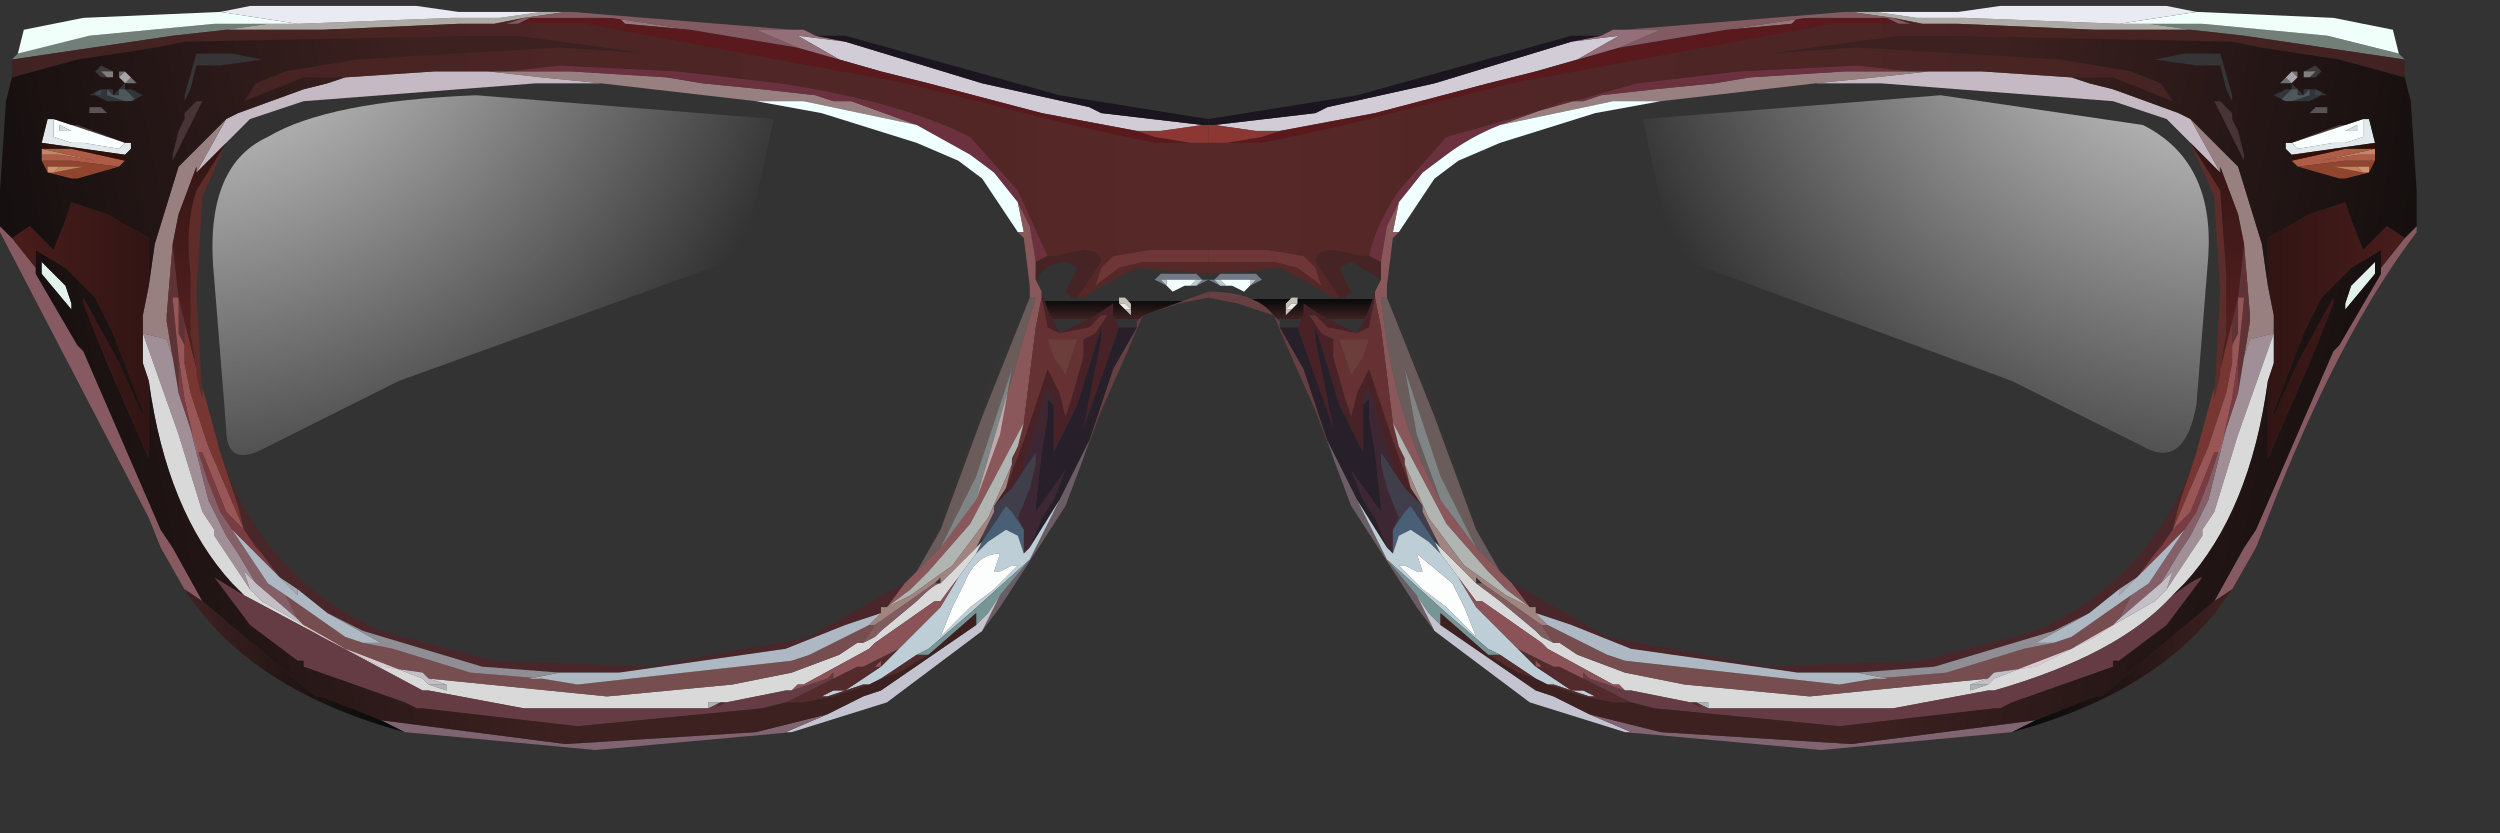 <?xml version="1.0" encoding="utf-8"?>
<svg version="1.1" id="Layer_1"
xmlns="http://www.w3.org/2000/svg"
xmlns:xlink="http://www.w3.org/1999/xlink"
xmlns:author="http://www.sothink.com"
width="21px" height="7px"
xml:space="preserve">
<rect width="100%" height="100%" fill="#333333" stroke="none"/>
<g id="645" transform="matrix(1, 0, 0, 1, -59.9, -36.7)">
<path style="fill:#D5C8D2;fill-opacity:0.902" d="M77.3,37.35L77.45 37.4L77.65 37.45L78.2 37.65L78.3 37.7L78.55 38.15L78.1 37.7L77.65 37.55L75.7 37.4L75.15 37.4L75.65 37.35L76.1 37.3L76.55 37.3L77.3 37.35" />
<path style="fill:#363438;fill-opacity:0.902" d="M78.55,37.15L78.65 37.5L78.65 37.55L78.6 37.45L78.55 37.25L78.35 37.25L78 37.2L78.25 37.15L78.55 37.15" />
<path style="fill:#4A3538;fill-opacity:0.902" d="M78.55,37.55L78.65 37.65L78.65 37.7L78.7 37.8L78.75 38L78.75 38.05L78.7 37.95L78.65 37.85L78.5 37.55L78.55 37.55" />
<path style="fill:#79867F;fill-opacity:0.902" d="M80.1,37.2L78.75 37L78.3 36.95L77.95 36.9L78.4 36.9L79.45 37L80.05 37.15L80.1 37.2" />
<path style="fill:#6F6F6F;fill-opacity:1" d="M79.05,37.4L79.15 37.3L79.2 37.3L79.2 37.35L79.15 37.4L79.05 37.4M79.15,37.4L79.2 37.35L79.15 37.3L79.1 37.35L79.15 37.4" />
<path style="fill:#3D3938;fill-opacity:1" d="M79.3,37.35L79.35 37.3L79.3 37.3L79.25 37.3L79.35 37.25L79.4 37.3L79.35 37.35L79.3 37.35" />
<path style="fill:#817F80;fill-opacity:1" d="M79.3,37.3L79.35 37.3L79.3 37.35L79.25 37.35L79.25 37.3L79.3 37.3" />
<path style="fill:#A7A5A8;fill-opacity:1" d="M79.1,37.35L79.15 37.3L79.2 37.35L79.15 37.4L79.1 37.35" />
<path style="fill:#303539;fill-opacity:1" d="M79.15,37.4L79.2 37.45L79.25 37.5L79.25 37.45L79.3 37.45L79.35 37.45L79.45 37.5L79.4 37.5L79.3 37.55L79.1 37.55L79 37.5L79.1 37.45L79.15 37.45L79.15 37.4M79.2,37.5L79.2 37.45L79.15 37.45L79.1 37.5L79.05 37.55L79.15 37.55L79.3 37.5L79.3 37.45L79.25 37.5L79.2 37.5M79.4,37.45L79.35 37.45L79.35 37.5L79.4 37.5L79.4 37.45" />
<path style="fill:#4F575A;fill-opacity:1" d="M79.25,37.5L79.3 37.45L79.3 37.5L79.15 37.55L79.05 37.55L79.1 37.5L79.15 37.45L79.2 37.45L79.2 37.5L79.25 37.5" />
<path style="fill:#3B4346;fill-opacity:1" d="M79.4,37.5L79.35 37.5L79.35 37.45L79.4 37.45L79.4 37.5" />
<path style="fill:#595357;fill-opacity:1" d="M79.35,37.6L79.45 37.6L79.45 37.65L79.4 37.65L79.35 37.65L79.3 37.65L79.35 37.6" />
<path style="fill:#E1E9EC;fill-opacity:1" d="M79.2,37.95L79.5 37.9L79.6 37.9L79.75 37.85L79.75 37.7L79.6 37.75L79.55 37.75L79.15 37.9L79.2 37.95M79.15,38L79.1 37.95L79.1 37.9L79.15 37.9L79.6 37.75L79.75 37.7L79.8 37.7L79.85 37.9L79.15 38" />
<path style="fill:#F9FFFF;fill-opacity:1" d="M79.15,37.9L79.55 37.75L79.6 37.75L79.75 37.7L79.75 37.85L79.6 37.9L79.5 37.9L79.2 37.95L79.15 37.9M79.6,37.8L79.5 37.85L79.6 37.8L79.7 37.8L79.7 37.75L79.6 37.8" />
<path style="fill:#BAB7B2;fill-opacity:0.902" d="M76,36.85L76.35 36.85L76.4 36.85L77.7 36.9L77.85 36.9L77.95 36.9L78.3 36.95L77.5 36.95L76.35 36.9L76.05 36.9L75.8 36.85L75.45 36.8L75.5 36.8L75.6 36.8L75.65 36.8L76 36.85" />
<path style="fill:#9D7F81;fill-opacity:0.902" d="M75.4,36.8L75 36.85L74.95 36.9L74.4 36.95L75.4 36.8" />
<path style="fill:#B29494;fill-opacity:0.8" d="M78.8,39.4L78.8 39.35L78.75 38.75L78.7 38.5L78.55 38.1L78.55 38.15L78.3 37.7L78.7 38.1L78.9 38.75L78.95 39.1L79 39.35L79 39.5L78.8 39.55L78.75 39.7L78.8 39.4M75.65,37.35L75.15 37.4L73.85 37.55L73.45 37.55L72.5 37.75L73.05 37.55L73.2 37.55L73.35 37.5L73.8 37.45L74.3 37.4L74.6 37.35L75.4 37.3L75.95 37.3L76.1 37.3L75.65 37.35" />
<path style="fill:#7A3142;fill-opacity:0.8" d="M72.05,38L71.85 38.15L71.65 38.4L71.55 38.6L71.5 38.9L71.4 38.85Q71.45 38.6 71.65 38.3L72.05 37.85L73.65 37.4L74.5 37.3L75.5 37.25L75.95 37.3L75.4 37.3L74.6 37.35L74.3 37.4L73.8 37.45L73.35 37.5L73.2 37.55L73.05 37.55L72.5 37.75Q72.25 37.85 72.05 38" />
<path style="fill:#C78469;fill-opacity:1" d="M79.7,38L79.4 38.05L79.85 37.95L79.85 38L79.7 38" />
<path style="fill:#AE5C46;fill-opacity:1" d="M79.6,38.05L79.2 38.1L79.15 38.05L79.6 37.95L79.85 37.95L79.4 38.05L79.7 38L79.85 38L79.85 38.05L79.6 38.05" />
<path style="fill:#311009;fill-opacity:1" d="M79.6,37.95L79.15 38.05L79.15 38L79.85 37.9L79.85 37.95L79.6 37.95" />
<path style="fill:#D6DFDC;fill-opacity:1" d="M79.5,37.85L79.6 37.8L79.5 37.85M79.7,37.75L79.7 37.8L79.6 37.8L79.7 37.75" />
<path style="fill:#91452E;fill-opacity:1" d="M79.85,38.05L79.8 38.15L79.6 38.2L79.55 38.2L79.2 38.1L79.6 38.05L79.85 38.05M79.6,38.1L79.5 38.1L79.75 38.15L79.8 38.15L79.8 38.1L79.6 38.1" />
<path style="fill:#D29173;fill-opacity:1" d="M79.7,38.1L79.8 38.1L79.8 38.15L79.75 38.15L79.7 38.1" />
<path style="fill:#C6805C;fill-opacity:1" d="M79.8,38.1L79.7 38.1L79.75 38.15L79.5 38.1L79.6 38.1L79.8 38.1" />
<path style="fill:#905D66;fill-opacity:0.902" d="M80.1,38.7L80.2 38.6L80.2 38.65Q79.55 39.5 78.95 41.05L78.85 41.3L78.65 41.65L78.5 41.75L78.75 41.3L78.85 41.15L79.5 39.65L79.55 39.6L79.9 39L79.9 38.95L80.1 38.7" />
<path style="fill:#E3F2ED;fill-opacity:1" d="M79.85,38.95L79.85 39L79.6 39.3L79.6 39.25L79.65 39.1L79.85 38.9L79.85 38.95" />
<path style="fill:#6B2C27;fill-opacity:0.8" d="M78.5,40.05L78.55 39.15L78.5 38.35L78.3 37.9L78.55 38.3L78.6 39L78.6 39.5L78.55 39.8L78.55 39.85L78.5 40.05" />
<path style="fill:#6B3437;fill-opacity:0.8" d="M78.75,39.2L78.7 39.2L78.7 39.5L78.65 39.6L78.65 39.4L78.7 39.2L78.75 38.75L78.8 39.35L78.8 39.4L78.75 39.7L78.7 40L78.7 39.8L78.7 39.7L78.75 39.2" />
<path style="fill:#B1605F;fill-opacity:0.8" d="M78.7,39.7L78.65 40.05L78.55 40.5L78.5 40.5L78.3 41L78.15 41.15L78.45 40.45L78.6 40L78.65 39.75L78.65 39.6L78.7 39.5L78.7 39.2L78.75 39.2L78.7 39.7" />
<path style="fill:#BBA6AF;fill-opacity:0.8" d="M78.2,41.35L78.3 41.2L78.45 40.9L78.6 40.3L78.7 40L78.75 39.7L78.8 39.55L79 39.5L78.7 40.35L78.5 41L78.4 41.15L78.4 41.2L78.1 41.65L78.15 41.5L78.05 41.6L78.2 41.35" />
<path style="fill:#EBEBEB;fill-opacity:0.902" d="M74.1,42.6L74.2 42.65L74.1 42.6L73.85 42.55L73.6 42.5L73.55 42.5L73.5 42.45L73.45 42.45L72.9 42.15L72.85 42.1L72.35 41.75L72.3 41.75L72.15 41.55L72 41.35L71.95 41.25L72 41.3L72.3 41.6L72.5 41.75L72.8 42L72.85 42.05L72.95 42.1L73 42.1L73.15 42.2L73.55 42.35L74.05 42.45L75.1 42.55L76.6 42.4L76.45 42.45L76.45 42.5L76.6 42.45L76.65 42.4L77.3 42.15L78 41.75L78.1 41.65L78.4 41.2L78.4 41.15L78.5 41L78.7 40.35L79 39.5L79 39.75L78.95 39.9Q78.8 41 78.25 41.6L78.15 41.7Q77.7 42.2 76.65 42.5L76.6 42.5L75.8 42.65L74.85 42.65L74.25 42.65L74.25 42.6L74.15 42.6L74.1 42.6" />
<path style="fill:#883831;fill-opacity:0.8" d="M78.55,39.85L78.55 39.8L78.65 39.4L78.65 39.6L78.65 39.75L78.6 40L78.45 40.45L78.15 41.15L78 41.35L78.05 41.3L78.15 41.15L78.2 40.95L78.35 40.5L78.5 39.95L78.5 40.05L78.55 39.85" />
<path style="fill:#8A3F46;fill-opacity:0.8" d="M78.3,41L78.5 40.5L78.55 40.5L78.65 40.05L78.7 39.7L78.7 39.8L78.7 40L78.6 40.3L78.45 40.75L78.35 41L78.25 41.15L78.2 41.2L78 41.4L77.85 41.55L78 41.35L78.15 41.15L78.3 41" />
<path style="fill:#4F2429;fill-opacity:0.8" d="M72.7,41.65L73.4 42.05L74.75 42.3L76.05 42.25L77 42Q78 41.55 78.35 40.5L78.2 40.95L78.15 41.15L78.05 41.3L78 41.35L77.85 41.55L77.7 41.65L77.45 41.85L77.15 42L76.15 42.3L75.5 42.35L75.45 42.35L75 42.35L73.6 42.15L73.1 41.95L72.8 41.85L72.8 41.8L72.75 41.8L72.6 41.6L72.7 41.65" />
<path style="fill:#9A6A76;fill-opacity:0.8" d="M78.05,41.6L77.7 41.9L77.8 41.7L77.95 41.6L78.25 41.15L78.35 41L78.45 40.75L78.6 40.3L78.45 40.9L78.3 41.2L78.2 41.35L78.05 41.6" />
<path style="fill:#C1C4CD;fill-opacity:0.8" d="M77.85,41.55L77.75 41.65L77.7 41.7L77.7 41.65L77.85 41.55" />
<path style="fill:#E2DCE6;fill-opacity:0.902" d="M70.45,37.8L70.1 37.75L70.95 37.65L71.05 37.6L71.95 37.4L73.1 37.05L73.5 37L73.15 37.2L72.8 37.3L72.4 37.4L71.45 37.65L70.65 37.8L70.45 37.8" />
<path style="fill:#5E171B;fill-opacity:0.902" d="M70.5,37.85L70.65 37.8L71.45 37.65L72.4 37.4L72.8 37.3L73.15 37.2L73.5 37.1L74.4 36.95L74.95 36.9L75 36.85L75.5 36.85L75.65 36.85L75.75 36.85L75.85 36.9L75.7 36.9L75.3 36.9L72.6 37.4L71.2 37.75L70.75 37.85L70.5 37.9L70.45 37.9L70.2 37.9L70.5 37.85" />
<path style="fill:#8B6067;fill-opacity:0.902" d="M73.55,36.95L75.4 36.8L75.45 36.8L75.8 36.85L75.95 36.9L75.9 36.9L75.85 36.9L75.75 36.85L75.65 36.85L75.5 36.85L75 36.85L75.4 36.8L74.4 36.95L73.5 37.1L73.85 36.95L73.7 36.95L73.55 36.95" />
<path style="fill:#9F7581;fill-opacity:0.902" d="M73.7,36.95L73.85 36.95L73.5 37.1L73.15 37.2L73.5 37L73.1 37.05L73.35 37L73.45 36.95L73.55 36.95L73.7 36.95" />
<path style="fill:#1B151F;fill-opacity:1" d="M70.05,37.75L70.05 37.7L71.3 37.5L73.1 37L73.35 37L73.1 37.05L71.95 37.4L71.05 37.6L70.95 37.65L70.1 37.75L70.05 37.75" />
<path style="fill:#F0FFFF;fill-opacity:1" d="M71.6,38.65L71.65 38.4L71.85 38.15L72.05 38Q72.25 37.85 72.5 37.75L73.45 37.55L73.85 37.55L73.3 37.65L72.5 37.9L72.15 38.05L71.95 38.2L71.65 38.65L71.6 38.65" />
<path style="fill:#A06265;fill-opacity:0.8" d="M71.5,39.05L71.5 38.9L71.55 38.6L71.65 38.4L71.6 38.65L71.65 38.65L71.6 38.7L71.55 39.1L71.55 39.2L71.5 39.2Q71.6 40.2 72 40.9L72.3 41.3L72.5 41.5L72.6 41.6L72.75 41.8L72.55 41.65L72.4 41.5L72.05 41.1L71.6 40.25L71.5 39.45L71.45 39.2L71.45 39.15L71.5 39.05" />
<path style="fill:#7D3737;fill-opacity:0.8" d="M70.05,38.9L70.05 38.8L70.55 38.8L70.85 38.85L70.95 38.95L71 39.1L70.8 38.95L70.6 38.9L70.4 38.9L70.2 38.9L70.05 38.9" />
<path style="fill:#6B3030;fill-opacity:0.043" d="M72.6,41.6L72.5 41.5L72.3 41.15L71.95 40.2L71.55 39.2L71.85 39.8L72.15 40.65L72.4 41.3L72.65 41.65L72.7 41.65L72.6 41.6" />
<path style="fill:#4A2125;fill-opacity:0.902" d="M71.85,40.95L71.7 40.8L71.6 40.65L71.6 40.6L71.5 40.3L71.4 39.95L71.35 40.05L71.35 40.1L71.35 40.5L71.15 40.1L70.95 39.45L70.95 39.55L71.1 40.3L70.8 39.45L70.85 39.35L70.85 39.25L71 39.35L71.3 39.5L71.4 39.3L71.45 39.15L71.45 39.2L71.4 39.45L71.3 39.5L71.05 39.45L70.95 39.35L70.9 39.35L71 39.5L71.1 39.55L71.1 39.7L71.2 40.05L71.25 40.2L71.3 40L71.4 39.8L71.5 40.1L71.6 40.4L71.75 40.8L71.85 40.95" />
<path style="fill:#6C3133;fill-opacity:0.902" d="M71.65,40.45L71.7 40.55L71.7 40.6L71.75 40.8L71.6 40.4L71.5 40.1L71.4 39.8L71.3 40L71.25 40.2L71.2 40.05L71.1 39.7L71.1 39.55L71 39.5L70.9 39.35L70.95 39.35L71.05 39.45L71.3 39.5L71.4 39.45L71.45 39.2L71.5 39.45L71.6 40.25L71.65 40.45M71.4,39.55L71.15 39.55L71.25 39.85L71.35 39.7L71.4 39.55" />
<path style="fill:#973834;fill-opacity:0.902" d="M70.1,37.75L70.45 37.8L70.65 37.8L70.5 37.85L70.2 37.9L70.05 37.9L70.05 37.75L70.1 37.75" />
<path style="fill:#727A87;fill-opacity:1" d="M70.45,39.05L70.3 39.05L70.2 39.05L70.1 39.05L70.15 39.1L70.05 39.05L70.1 39.05L70.15 39L70.25 39L70.35 39L70.45 39L70.5 39.05L70.4 39.1L70.45 39.05" />
<path style="fill:#BBCACF;fill-opacity:1" d="M70.4,39.05L70.15 39.05L70.2 39.1L70.15 39.1L70.1 39.05L70.2 39.05L70.3 39.05L70.45 39.05L70.4 39.1L70.4 39.05" />
<path style="fill:#734246;fill-opacity:0.8" d="M71.1,40.55L70.95 40.15L70.75 39.7L70.6 39.35L70.3 39.25L70.05 39.2L70.05 39.15Q70.45 39.15 70.6 39.35L70.65 39.4L70.65 39.45L70.85 39.8L71.05 40.4L71.1 40.55" />
<path style="fill:#F3FEFF;fill-opacity:1" d="M70.4,39.1L70.35 39.15L70.25 39.1L70.2 39.1L70.15 39.05L70.4 39.05L70.4 39.1" />
<path style="fill:#C5C3B6;fill-opacity:1" d="M70.8,39.2L70.8 39.25L70.7 39.35L70.7 39.25L70.75 39.2L70.8 39.2M70.8,39.25L70.75 39.25L70.7 39.3L70.75 39.3L70.8 39.25" />
<path style="fill:#ECEFE6;fill-opacity:1" d="M70.75,39.3L70.7 39.3L70.75 39.25L70.8 39.25L70.75 39.3" />
<path style="fill:#261E29;fill-opacity:0.902" d="M71.3,40.9L71.2 40.7L71.05 40.4L70.85 39.8L70.65 39.45L70.8 39.45L71.1 40.3L70.95 39.55L70.95 39.45L71.15 40.1L71.35 40.5L71.35 40.1L71.4 40.05L71.4 40.2L71.45 40.5L71.5 40.95L71.5 41L71.25 40.65L71.35 40.9L71.45 41.05L71.55 41.3L71.3 40.9" />
<path style="fill:#BA9994;fill-opacity:0.4" d="M71.5,39.2L71.55 39.2L71.95 40.2L72.3 41.15L72.5 41.5L72.3 41.3L72 40.7L71.7 39.8L71.8 40.35L72 40.9Q71.6 40.2 71.5 39.2" />
<path style="fill:#F0FFFF;fill-opacity:0.4" d="M72,40.9L71.8 40.35L71.7 39.8L72 40.7L72.3 41.3L72 40.9" />
<path style="fill:#723F3C;fill-opacity:0.902" d="M71.35,39.7L71.25 39.85L71.15 39.55L71.4 39.55L71.35 39.7" />
<path style="fill:#3E2633;fill-opacity:0.902" d="M71.5,40.5L71.5 40.6L71.55 40.8L71.65 41.05L71.6 41.15L71.6 41.2L71.6 41.3L71.6 41.35L71.55 41.3L71.45 41.05L71.35 40.9L71.25 40.65L71.5 41L71.5 40.95L71.45 40.5L71.4 40.2L71.4 40.05L71.35 40.1L71.35 40.05L71.4 39.95L71.5 40.3L71.6 40.6L71.6 40.65L71.5 40.5" />
<path style="fill:#42404E;fill-opacity:0.902" d="M71.95,41.25L71.85 41.1L71.75 40.95L71.7 41L71.6 41.15L71.65 41.05L71.55 40.8L71.5 40.6L71.5 40.5L71.6 40.65L71.7 40.8L71.85 40.95L71.85 41L71.95 41.2L71.95 41.25" />
<path style="fill:#796872;fill-opacity:0.8" d="M71.95,42L71.8 41.8L71.25 40.95L71.1 40.55L71.05 40.4L71.2 40.7L71.3 40.9L71.55 41.4L71.8 41.7L71.95 42" />
<path style="fill:#4C647C;fill-opacity:0.902" d="M71.7,41L71.75 40.95L71.85 41.1L71.95 41.25L72 41.35L71.9 41.25L71.75 41.15L71.65 41.2L71.6 41.35L71.6 41.3L71.6 41.2L71.6 41.15L71.7 41" />
<path style="fill:#D1D6D2;fill-opacity:0.8" d="M72.55,41.7L72.2 41.45L71.9 41.05L71.7 40.6L71.7 40.55L71.65 40.45L71.6 40.25L72.05 41.1L72.4 41.5L72.55 41.65L72.75 41.8L72.55 41.7" />
<path style="fill:#BA9994;fill-opacity:0.8" d="M72.8,41.85L72.9 41.95L72.85 41.95L72.35 41.6L72.3 41.55L72.3 41.6L72 41.3L71.95 41.2L71.85 41L71.85 40.95L71.75 40.8L71.7 40.6L71.9 41.05L72.2 41.45L72.55 41.7L72.75 41.8L72.8 41.8L72.8 41.85L73.1 41.95L72.8 41.85" />
<path style="fill:#CCDEE8;fill-opacity:0.902" d="M72.15,41.55L72.3 41.8L72.65 42.15L72.7 42.2L72.8 42.3L73.1 42.5L73.15 42.5L73.2 42.5L73.3 42.55L73.25 42.55L72.95 42.45L72.9 42.45L72.8 42.4L72.5 42.2L72.4 42.15L72.05 41.85L71.55 41.4L71.3 40.9L71.55 41.3L71.6 41.35L71.65 41.2L71.75 41.15L71.9 41.25L72 41.35L72.15 41.55M71.7,41.45L71.65 41.45L71.85 41.65L72.05 41.8L72.15 41.9L72.3 42.05L72.2 41.8L72.1 41.6L71.8 41.35L71.85 41.5L71.8 41.5L71.7 41.45" />
<path style="fill:#582A2C;fill-opacity:0.902" d="M72.5,42.2L72.8 42.4L72.9 42.45L72.95 42.45L73.25 42.55L73.3 42.55L73.2 42.5L73.15 42.5L73.1 42.5L72.8 42.3L72.7 42.2L72.65 42.15L72.95 42.3L73 42.3L73.6 42.6L73.45 42.6L73.2 42.55L72.9 42.45L72.8 42.4L72.65 42.35L72.4 42.2L72.5 42.2M74.15,42.6L74.2 42.65L74.1 42.6L74.15 42.6M72.85,42.3L72.8 42.25L72.8 42.3L72.85 42.3" />
<path style="fill:#CCD4D6;fill-opacity:0.8" d="M76.45,42.45L76.6 42.45L76.45 42.5L76.45 42.45M74.15,42.6L74.25 42.6L74.25 42.65L74.15 42.6" />
<path style="fill:#875558;fill-opacity:0.8" d="M75.1,42.55L74.05 42.45L73.55 42.35L73.15 42.2L73 42.1L72.95 42.1L72.95 42.05L72.95 42.1L72.85 41.95L72.9 41.95L73.4 42.2L73.55 42.25L75.35 42.45L75.65 42.4L76.25 42.35L76.9 42.15L77.15 42.1L77.3 42.05L77.8 41.7L77.7 41.9L77.65 41.95L77.5 42.05L77 42.3L76.65 42.35L76.6 42.4L75.1 42.55" />
<path style="fill:#94575C;fill-opacity:0.902" d="M72.65,42.15L72.3 41.8L72.15 41.55L72.3 41.75L72.35 41.75L72.85 42.1L72.9 42.15L73.45 42.45L73.5 42.45L73.55 42.5L73.4 42.45L73.25 42.4L73.2 42.35L73.2 42.4L73 42.3L72.95 42.3L72.65 42.15M72.8,42.3L72.8 42.25L72.85 42.3L72.8 42.3" />
<path style="fill:#CCD9E6;fill-opacity:0.8" d="M77.95,41.6L77.8 41.7L77.3 42.05L77.15 42.1L77 42.1L77.45 41.85L77.7 41.65L77.7 41.7L77.75 41.65L77.85 41.55L78 41.4L78.2 41.2L78.25 41.15L77.95 41.6M73.1,41.95L73.6 42.15L75 42.35L75.45 42.35L75.5 42.35L75.75 42.4L75.65 42.4L75.35 42.45L73.55 42.25L73.4 42.2L72.9 41.95L72.8 41.85L73.1 41.95" />
<path style="fill:#95676A;fill-opacity:0.8" d="M72.95,42.1L72.85 42.05L72.8 42L72.5 41.75L72.3 41.6L72.35 41.6L72.85 41.95L72.95 42.1L72.95 42.05L72.95 42.1L73 42.1L72.95 42.1" />
<path style="fill:#7EA09F;fill-opacity:0.902" d="M72.4,42.2L72 41.85L72 41.95L71.9 41.85L71.8 41.7L71.55 41.4L72.05 41.85L72.4 42.15L72.5 42.2L72.4 42.2" />
<path style="fill:#D2D4E0;fill-opacity:0.902" d="M73.6,42.85L73.55 42.85L72.75 42.6L71.95 42L71.8 41.7L71.9 41.85L72 41.95L72.8 42.5L72.95 42.55L73.25 42.7L73.6 42.85" />
<path style="fill:#896978;fill-opacity:0.902" d="M73.25,42.7L73.85 42.85L75.45 42.95L77 42.75L76.8 42.85L75.2 43L73.55 42.85L73.6 42.85L73.25 42.7" />
<path style="fill:#FCFEFD;fill-opacity:1" d="M71.8,41.5L71.85 41.5L71.8 41.35L72.1 41.6L72.2 41.8L72.3 42.05L72.15 41.9L72.05 41.8L71.85 41.65L71.65 41.45L71.7 41.45L71.8 41.5" />
<path style="fill:#E8E2EC;fill-opacity:0.8" d="M76.45,42.45L76.6 42.4L76.65 42.35L77 42.3L77.5 42.05L77.65 41.95L77.7 41.9L78.05 41.6L78.15 41.5L78.1 41.65L78 41.75L77.3 42.15L76.65 42.4L76.6 42.45L76.45 42.45" />
<path style="fill:#733F49;fill-opacity:0.8" d="M73,42.3L73.2 42.4L73.2 42.35L73.25 42.4L73.4 42.45L73.55 42.5L73.5 42.45L73.55 42.5L73.6 42.5L73.85 42.55L74.1 42.6L74.2 42.65L74.15 42.6L74.25 42.65L74.85 42.65L75.8 42.65L76.6 42.5L76.65 42.5Q77.7 42.2 78.15 41.7Q78.35 41.55 78.4 41.55L78.1 41.95L77.7 42.25L77.65 42.25L77.65 42.3L76.8 42.6L76.7 42.65L76.65 42.65L75.35 42.8L73.8 42.65L73.6 42.6L73 42.3" />
<path style="fill:#A7A4AD;fill-opacity:0.8" d="M77.45,41.85L77 42.1L77.15 42.1L76.9 42.15L76.25 42.35L75.65 42.4L75.75 42.4L75.5 42.35L76.15 42.3L77.15 42L77.45 41.85" />
<path style="fill:#F0FFFA;fill-opacity:1" d="M77.85,36.9L77.7 36.9L78.35 36.8L79.5 36.85L80 36.95L80.05 37.15L79.45 37L78.4 36.9L77.95 36.9L77.85 36.9" />
<path style="fill:#EAEBF2;fill-opacity:1" d="M75.65,36.8L75.7 36.8L75.9 36.8L76.1 36.8L76.35 36.8L76.7 36.75L78.1 36.75L78.35 36.8L77.7 36.9L76.4 36.85L76.35 36.85L76 36.85L75.65 36.8" />
<path style="fill:#4A2124;fill-opacity:0.824" d="M71.15,39.2L71.05 39.05L70.95 38.9Q70.95 38.8 71.1 38.8L71.35 38.85L71.4 38.85L71.5 38.9L71.5 39.05L71.25 38.9L71.15 38.95L71.25 39.15L71.2 39.2L71.15 39.2" />
<linearGradient
id="LinearGradID_5214" gradientUnits="userSpaceOnUse" gradientTransform="matrix(0.007, -0, 0, 0.002, 75.8, 38.05)" spreadMethod ="pad" x1="-819.2" y1="0" x2="819.2" y2="0" >
<stop  offset="0" style="stop-color:#662323;stop-opacity:0.702" />
<stop  offset="1" style="stop-color:#401D1C;stop-opacity:0.8" />
</linearGradient>
<path style="fill:url(#LinearGradID_5214) " d="M70.2,38.9L70.4 38.9L70.6 38.9L70.8 38.95L71 39.1L70.95 38.95L70.85 38.85L70.55 38.8L70.05 38.8L70.05 37.9L70.2 37.9L70.45 37.9L70.5 37.9L70.75 37.85L71.2 37.75L72.6 37.4L75.3 36.9L75.7 36.9L75.85 36.9L75.9 36.9L75.95 36.9L75.8 36.85L76.05 36.9L76.35 36.9L77.5 36.95L78.3 36.95L78.75 37L80.1 37.2L80.1 37.35L79.55 37.2L78.9 37.1L78.65 37.05L76.25 37L75.85 37L74.75 37.15L75.5 37.1L77.2 37.2L77.8 37.3L78.05 37.4L78.15 37.55L77.65 37.35L77.35 37.35L77.3 37.35L76.55 37.3L76.1 37.3L75.95 37.3L75.5 37.25L74.5 37.3L73.65 37.4L72.05 37.85L71.65 38.3Q71.45 38.6 71.4 38.85L71.35 38.85L71.1 38.8Q70.95 38.8 70.95 38.9L71.05 39.05L71.15 39.2L71.1 39.2L70.85 39.05L70.65 38.95L70.05 39L70.05 38.9L70.2 38.9" />
<linearGradient
id="LinearGradID_5215" gradientUnits="userSpaceOnUse" gradientTransform="matrix(-0.003, -0, 0.001, -0.005, 78.45, 40.25)" spreadMethod ="pad" x1="-819.2" y1="0" x2="819.2" y2="0" >
<stop  offset="0" style="stop-color:#000000;stop-opacity:0.8" />
<stop  offset="1" style="stop-color:#401D1C;stop-opacity:0.8" />
</linearGradient>
<path style="fill:url(#LinearGradID_5215) " d="M80.15,37.55L80.2 38.3L80.2 38.6L80.1 38.7L79.95 38.6L79.75 38.8L79.65 38.55L79.6 38.4L79.3 38.5L78.95 38.7L78.95 39.1L78.9 38.75L78.7 38.1L78.3 37.7L78.2 37.65L77.65 37.45L77.45 37.4L77.3 37.35L77.35 37.35L77.65 37.35L78.15 37.55L78.05 37.4L77.8 37.3L77.2 37.2L75.5 37.1L74.75 37.15L75.85 37L76.25 37L78.65 37.05L78.9 37.1L79.55 37.2L80.1 37.35L80.15 37.55M78.25,37.15L78 37.2L78.35 37.25L78.55 37.25L78.6 37.45L78.65 37.55L78.65 37.5L78.55 37.15L78.25 37.15M79.35,37.35L79.4 37.3L79.35 37.25L79.25 37.3L79.25 37.35L79.3 37.35L79.35 37.35M79.15,37.45L79.1 37.45L79 37.5L79.1 37.55L79.3 37.55L79.4 37.5L79.45 37.5L79.35 37.45L79.3 37.45L79.25 37.45L79.25 37.5L79.2 37.45L79.15 37.4L79.2 37.35L79.2 37.3L79.15 37.3L79.05 37.4L79.15 37.4L79.15 37.45M79.3,37.65L79.35 37.65L79.4 37.65L79.45 37.65L79.45 37.6L79.35 37.6L79.3 37.65M79.15,38.05L79.2 38.1L79.55 38.2L79.6 38.2L79.8 38.15L79.85 38.05L79.85 38L79.85 37.95L79.85 37.9L79.8 37.7L79.75 37.7L79.6 37.75L79.15 37.9L79.1 37.9L79.1 37.95L79.15 38L79.15 38.05M78.5,37.55L78.65 37.85L78.7 37.95L78.75 38.05L78.75 38L78.7 37.8L78.65 37.7L78.65 37.65L78.55 37.55L78.5 37.55M79.85,38.9L79.65 39.1L79.6 39.25L79.6 39.3L79.85 39L79.85 38.95L79.85 38.9M77.55,42.55L77.5 42.55L77 42.75L75.45 42.95L73.85 42.85L73.25 42.7L72.95 42.55L72.8 42.5L72 41.95L72 41.85L72.4 42.2L72.65 42.35L72.8 42.4L72.9 42.45L73.2 42.55L73.45 42.6L73.6 42.6L73.8 42.65L75.35 42.8L76.65 42.65L76.7 42.65L76.8 42.6L77.65 42.3L77.65 42.25L77.7 42.25L78.1 41.95L78.4 41.55Q78.35 41.55 78.15 41.7L78.25 41.6Q78.8 41 78.95 39.9L78.95 40.05L78.95 40.55L79.3 39.75L79.5 39.25L79.5 39.2L79.2 39.75L79 40.2L79 40.15L79.25 39.5L79.4 39.2L79.65 38.95L79.9 38.8L79.9 38.95L79.9 39L79.55 39.6L79.5 39.65L78.85 41.15L78.75 41.3L78.5 41.75L77.55 42.55" />
<linearGradient
id="LinearGradID_5216" gradientUnits="userSpaceOnUse" gradientTransform="matrix(1.52588e-005, 0.001, -0.001, 3.05176e-005, 78.45, 38.6)" spreadMethod ="pad" x1="-819.2" y1="0" x2="819.2" y2="0" >
<stop  offset="0" style="stop-color:#2F0D0B;stop-opacity:0.8" />
<stop  offset="1" style="stop-color:#5A1A1A;stop-opacity:0.8" />
</linearGradient>
<path style="fill:url(#LinearGradID_5216) " d="M78.1,37.7L78.55 38.15L78.55 38.1L78.7 38.5L78.75 38.75L78.7 39.2L78.65 39.4L78.55 39.8L78.6 39.5L78.6 39L78.55 38.3L78.3 37.9L78.1 37.7L77.65 37.55L78.1 37.7" />
<linearGradient
id="LinearGradID_5217" gradientUnits="userSpaceOnUse" gradientTransform="matrix(0.001, 0, -0, 0.001, 79.7, 39.3)" spreadMethod ="pad" x1="-819.2" y1="0" x2="819.2" y2="0" >
<stop  offset="0" style="stop-color:#2F0D0B;stop-opacity:0.8" />
<stop  offset="1" style="stop-color:#5A1A1A;stop-opacity:0.8" />
</linearGradient>
<path style="fill:url(#LinearGradID_5217) " d="M79.9,38.95L79.9 38.8L79.65 38.95L79.4 39.2L79.25 39.5L79 40.15L79 40.2L79.2 39.75L79.5 39.2L79.5 39.25L79.3 39.75L78.95 40.55L78.95 40.05L78.95 39.9L79 39.75L79 39.5L79 39.35L78.95 39.1L78.95 38.7L79.3 38.5L79.6 38.4L79.65 38.55L79.75 38.8L79.95 38.6L80.1 38.7L79.9 38.95" />
<linearGradient
id="LinearGradID_5218" gradientUnits="userSpaceOnUse" gradientTransform="matrix(0.001, 0, 0, 0.001, 77.75, 42.25)" spreadMethod ="pad" x1="-819.2" y1="0" x2="819.2" y2="0" >
<stop  offset="0" style="stop-color:#000000;stop-opacity:0.8" />
<stop  offset="1" style="stop-color:#401D1C;stop-opacity:0.8" />
</linearGradient>
<path style="fill:url(#LinearGradID_5218) " d="M77,42.75L77.5 42.55L77.55 42.55L78.5 41.75L78.65 41.65Q78.1 42.5 76.8 42.85L77 42.75" />
<linearGradient
id="LinearGradID_5219" gradientUnits="userSpaceOnUse" gradientTransform="matrix(-0.001, 9.15527e-005, -4.57764e-005, -0, 70.85, 39.3)" spreadMethod ="pad" x1="-819.2" y1="0" x2="819.2" y2="0" >
<stop  offset="0" style="stop-color:#000000;stop-opacity:0.8" />
<stop  offset="1" style="stop-color:#401D1C;stop-opacity:0.8" />
</linearGradient>
<path style="fill:url(#LinearGradID_5219) " d="M70.65,39.45L70.65 39.4L70.6 39.35Q70.45 39.15 70.05 39.15L70.05 39.05L70.05 39L70.65 38.95L70.85 39.05L71.1 39.2L71.15 39.2L71.2 39.2L71.25 39.15L71.15 38.95L71.25 38.9L71.5 39.05L71.45 39.15L71.4 39.3L71.3 39.5L71 39.35L70.85 39.25L70.85 39.35L70.8 39.45L70.65 39.45M70.75,39.2L70.7 39.25L70.7 39.35L70.8 39.25L70.8 39.2L70.75 39.2M70.2,39.1L70.25 39.1L70.35 39.15L70.4 39.1L70.5 39.05L70.45 39L70.35 39L70.25 39L70.15 39L70.1 39.05L70.05 39.05L70.15 39.1L70.2 39.1" />
<path style="fill:#D5C8D2;fill-opacity:0.902" d="M64,37.3L63.55 37.3L62.8 37.35L62.65 37.4L62.45 37.45L61.9 37.65L61.8 37.7L61.55 38.15L62 37.7L62.45 37.55L64.4 37.4L64.95 37.4L64.45 37.35L64 37.3" />
<path style="fill:#363438;fill-opacity:0.902" d="M61.55,37.15L61.45 37.5L61.45 37.55L61.5 37.45L61.55 37.25L61.75 37.25L62.1 37.2L61.85 37.15L61.55 37.15" />
<path style="fill:#4A3538;fill-opacity:0.902" d="M61.55,37.55L61.45 37.65L61.45 37.7L61.4 37.8L61.35 38L61.35 38.05L61.4 37.95L61.45 37.85L61.6 37.55L61.55 37.55" />
<path style="fill:#79867F;fill-opacity:0.902" d="M62.15,36.9L61.7 36.9L60.65 37L60.05 37.15L60 37.2L61.35 37L61.8 36.95L62.15 36.9" />
<path style="fill:#6F6F6F;fill-opacity:1" d="M60.9,37.35L60.95 37.4L60.9 37.35L60.95 37.3L61 37.35L60.95 37.4L61.05 37.4M61.05,37.4L60.95 37.3L60.9 37.3L60.9 37.35" />
<path style="fill:#3D3938;fill-opacity:1" d="M60.75,37.3L60.8 37.3L60.85 37.3L60.75 37.25L60.7 37.3L60.75 37.35L60.8 37.35L60.75 37.3" />
<path style="fill:#817F80;fill-opacity:1" d="M60.85,37.3L60.8 37.3L60.75 37.3L60.8 37.35L60.85 37.35L60.85 37.3" />
<path style="fill:#A7A5A8;fill-opacity:1" d="M61,37.35L60.95 37.3L60.9 37.35L60.95 37.4L61 37.35" />
<path style="fill:#303539;fill-opacity:1" d="M60.9,37.5L60.9 37.45L60.95 37.45L61 37.5L61.05 37.55L60.95 37.55L60.8 37.5L60.8 37.45L60.85 37.5L60.9 37.5M60.85,37.45L60.8 37.45L60.75 37.45L60.65 37.5L60.7 37.5L60.7 37.45L60.75 37.45L60.75 37.5L60.7 37.5L60.8 37.55L61 37.55L61.1 37.5L61 37.45L60.95 37.45L60.95 37.4L60.9 37.45L60.85 37.5L60.85 37.45" />
<path style="fill:#4F575A;fill-opacity:1" d="M60.85,37.5L60.8 37.45L60.8 37.5L60.95 37.55L61.05 37.55L61 37.5L60.95 37.45L60.9 37.45L60.9 37.5L60.85 37.5" />
<path style="fill:#3B4346;fill-opacity:1" d="M60.7,37.5L60.75 37.5L60.75 37.45L60.7 37.45L60.7 37.5" />
<path style="fill:#595357;fill-opacity:1" d="M60.75,37.6L60.65 37.6L60.65 37.65L60.7 37.65L60.75 37.65L60.8 37.65L60.75 37.6" />
<path style="fill:#E1E9EC;fill-opacity:1" d="M60.95,38L61 37.95L61 37.9L60.95 37.9L60.5 37.75L60.35 37.7L60.3 37.7L60.25 37.9L60.95 38M60.9,37.95L60.6 37.9L60.5 37.9L60.35 37.85L60.35 37.7L60.5 37.75L60.55 37.75L60.95 37.9L60.9 37.95" />
<path style="fill:#F9FFFF;fill-opacity:1" d="M60.95,37.9L60.55 37.75L60.5 37.75L60.35 37.7L60.35 37.85L60.5 37.9L60.6 37.9L60.9 37.95L60.95 37.9M60.5,37.8L60.6 37.85L60.5 37.8L60.4 37.8L60.4 37.75L60.5 37.8" />
<path style="fill:#BAB7B2;fill-opacity:0.902" d="M64.1,36.85L63.75 36.85L63.7 36.85L62.4 36.9L62.25 36.9L62.15 36.9L61.8 36.95L62.6 36.95L63.75 36.9L64.05 36.9L64.3 36.85L64.65 36.8L64.6 36.8L64.5 36.8L64.45 36.8L64.1 36.85" />
<path style="fill:#9D7F81;fill-opacity:0.902" d="M64.7,36.8L65.1 36.85L65.15 36.9L65.7 36.95L64.7 36.8" />
<path style="fill:#B29494;fill-opacity:0.8" d="M61.3,39.4L61.3 39.35L61.35 38.75L61.4 38.5L61.55 38.1L61.55 38.15L61.8 37.7L61.4 38.1L61.2 38.75L61.15 39.1L61.1 39.35L61.1 39.5L61.3 39.55L61.35 39.7L61.3 39.4M66.65,37.55L67.6 37.75L67.05 37.55L66.9 37.55L66.75 37.5L66.3 37.45L65.8 37.4L65.5 37.35L64.7 37.3L64.15 37.3L64 37.3L64.45 37.35L64.95 37.4L66.25 37.55L66.65 37.55" />
<path style="fill:#7A3142;fill-opacity:0.8" d="M64.7,37.3L65.5 37.35L65.8 37.4L66.3 37.45L66.75 37.5L66.9 37.55L67.05 37.55L67.6 37.75L68.05 38L68.25 38.15L68.45 38.4L68.55 38.6L68.6 38.9L68.7 38.85L68.45 38.3L68.05 37.85Q67.45 37.55 66.45 37.4L65.6 37.3L64.6 37.25L64.15 37.3L64.7 37.3" />
<path style="fill:#C78469;fill-opacity:1" d="M60.4,38L60.7 38.05L60.25 37.95L60.25 38L60.4 38" />
<path style="fill:#AE5C46;fill-opacity:1" d="M60.5,38.05L60.9 38.1L60.95 38.05L60.5 37.95L60.25 37.95L60.7 38.05L60.4 38L60.25 38L60.25 38.05L60.5 38.05" />
<path style="fill:#311009;fill-opacity:1" d="M60.5,37.95L60.95 38.05L60.95 38L60.25 37.9L60.25 37.95L60.5 37.95" />
<path style="fill:#D6DFDC;fill-opacity:1" d="M60.6,37.85L60.5 37.8L60.6 37.85M60.4,37.75L60.4 37.8L60.5 37.8L60.4 37.75" />
<path style="fill:#91452E;fill-opacity:1" d="M60.25,38.05L60.3 38.15L60.5 38.2L60.55 38.2L60.9 38.1L60.5 38.05L60.25 38.05M60.5,38.1L60.6 38.1L60.35 38.15L60.3 38.15L60.3 38.1L60.5 38.1" />
<path style="fill:#D29173;fill-opacity:1" d="M60.4,38.1L60.3 38.1L60.3 38.15L60.35 38.15L60.4 38.1" />
<path style="fill:#C6805C;fill-opacity:1" d="M60.3,38.1L60.4 38.1L60.35 38.15L60.6 38.1L60.5 38.1L60.3 38.1" />
<path style="fill:#905D66;fill-opacity:0.902" d="M60,38.7L59.9 38.6L59.9 38.65L61.15 41.05L61.25 41.3L61.45 41.65L61.6 41.75L61.35 41.3L61.25 41.15L60.6 39.65L60.55 39.6L60.2 39L60.2 38.95L60 38.7" />
<path style="fill:#E3F2ED;fill-opacity:1" d="M60.25,38.95L60.25 39L60.5 39.3L60.5 39.25L60.45 39.1L60.25 38.9L60.25 38.95" />
<path style="fill:#6B2C27;fill-opacity:0.8" d="M61.6,40.05L61.55 39.15L61.6 38.35L61.8 37.9L61.55 38.3Q61.45 38.6 61.5 39L61.5 39.5L61.55 39.8L61.55 39.85L61.6 40.05" />
<path style="fill:#6B3437;fill-opacity:0.8" d="M61.35,39.2L61.4 39.2L61.4 39.5L61.45 39.6L61.45 39.4L61.4 39.2L61.35 38.75L61.3 39.35L61.3 39.4L61.35 39.7L61.4 40L61.4 39.8L61.4 39.7L61.35 39.2" />
<path style="fill:#B1605F;fill-opacity:0.8" d="M61.4,39.7L61.45 40.05L61.55 40.5L61.6 40.5L61.8 41L61.95 41.15L61.65 40.45L61.5 40L61.45 39.75L61.45 39.6L61.4 39.5L61.4 39.2L61.35 39.2L61.4 39.7" />
<path style="fill:#BBA6AF;fill-opacity:0.8" d="M61.9,41.35L61.8 41.2L61.65 40.9L61.5 40.3L61.4 40L61.35 39.7L61.3 39.55L61.1 39.5L61.4 40.35L61.6 41L61.7 41.15L61.7 41.2L62 41.65L61.95 41.5L62.05 41.6L61.9 41.35" />
<path style="fill:#EBEBEB;fill-opacity:0.902" d="M66,42.6L65.9 42.65L66 42.6L66.25 42.55L66.5 42.5L66.55 42.5L66.6 42.45L66.65 42.45L67.2 42.15L67.25 42.1L67.75 41.75L67.8 41.75L67.95 41.55L68.1 41.35L68.15 41.25L68.1 41.3L67.8 41.6Q67.75 41.6 67.6 41.75L67.3 42L67.25 42.05L67.15 42.1L67.1 42.1L66.95 42.2L66.55 42.35L66.05 42.45L65 42.55L63.5 42.4L63.65 42.45L63.65 42.5L63.5 42.45L63.45 42.4L62.8 42.15L62.1 41.75L62 41.65L61.7 41.2L61.7 41.15L61.6 41L61.4 40.35L61.1 39.5L61.1 39.75L61.15 39.9Q61.3 41 61.85 41.6L61.95 41.7L63.45 42.5L63.5 42.5L64.3 42.65L65.25 42.65L65.85 42.65L65.85 42.6L65.95 42.6L66 42.6" />
<path style="fill:#883831;fill-opacity:0.8" d="M61.55,39.85L61.55 39.8L61.45 39.4L61.45 39.6L61.45 39.75L61.5 40L61.65 40.45L61.95 41.15L62.1 41.35L62.05 41.3L61.95 41.15L61.9 40.95L61.75 40.5L61.6 39.95L61.6 40.05L61.55 39.85" />
<path style="fill:#8A3F46;fill-opacity:0.8" d="M61.8,41L61.6 40.5L61.55 40.5L61.45 40.05L61.4 39.7L61.4 39.8L61.4 40L61.5 40.3L61.65 40.75L61.75 41L61.85 41.15L61.9 41.2L62.1 41.4L62.25 41.55L62.1 41.35L61.95 41.15L61.8 41" />
<path style="fill:#4F2429;fill-opacity:0.8" d="M67.4,41.65L66.7 42.05L65.35 42.3L64.05 42.25L63.1 42Q62.1 41.55 61.75 40.5L61.9 40.95L61.95 41.15L62.05 41.3L62.1 41.35L62.25 41.55L62.4 41.65L62.65 41.85L62.95 42L63.95 42.3L64.6 42.35L64.65 42.35L65.1 42.35L66.5 42.15L67 41.95L67.3 41.85L67.3 41.8L67.35 41.8L67.5 41.6L67.4 41.65" />
<path style="fill:#9A6A76;fill-opacity:0.8" d="M62.05,41.6L62.4 41.9L62.3 41.7L62.15 41.6L61.85 41.15L61.75 41L61.65 40.75L61.5 40.3L61.65 40.9L61.8 41.2L61.9 41.35L62.05 41.6" />
<path style="fill:#C1C4CD;fill-opacity:0.8" d="M62.25,41.55L62.35 41.65L62.4 41.7L62.4 41.65L62.25 41.55" />
<path style="fill:#E2DCE6;fill-opacity:0.902" d="M69.65,37.8L70 37.75L69.15 37.65L69.05 37.6L68.15 37.4L67 37.05L66.6 37L66.95 37.2L67.3 37.3L67.7 37.4L68.65 37.65L69.45 37.8L69.65 37.8" />
<path style="fill:#5E171B;fill-opacity:0.902" d="M64.4,36.9L64.8 36.9L67.5 37.4L68.9 37.75L69.35 37.85L69.6 37.9L69.65 37.9L69.9 37.9L69.6 37.85L69.45 37.8L68.65 37.65L67.7 37.4L67.3 37.3L66.95 37.2L66.6 37.1L65.7 36.95L65.15 36.9L65.1 36.85L64.6 36.85L64.45 36.85L64.35 36.85L64.25 36.9L64.4 36.9" />
<path style="fill:#8B6067;fill-opacity:0.902" d="M66.55,36.95L64.7 36.8L64.65 36.8L64.3 36.85L64.15 36.9L64.2 36.9L64.25 36.9L64.35 36.85L64.45 36.85L64.6 36.85L65.1 36.85L64.7 36.8L65.7 36.95L66.6 37.1L66.25 36.95L66.4 36.95L66.55 36.95" />
<path style="fill:#9F7581;fill-opacity:0.902" d="M66.4,36.95L66.25 36.95L66.6 37.1L66.95 37.2L66.6 37L67 37.05L66.75 37L66.65 36.95L66.55 36.95L66.4 36.95" />
<path style="fill:#1B151F;fill-opacity:1" d="M70.05,37.75L70.05 37.7L68.8 37.5L67 37L66.75 37L67 37.05L68.15 37.4L69.05 37.6L69.15 37.65L70 37.75L70.05 37.75" />
<path style="fill:#F0FFFF;fill-opacity:1" d="M68.5,38.65L68.45 38.4L68.25 38.15L68.05 38L67.6 37.75L66.65 37.55L66.25 37.55L66.8 37.65L67.6 37.9L67.95 38.05L68.15 38.2L68.45 38.65L68.5 38.65" />
<path style="fill:#A06265;fill-opacity:0.8" d="M68.6,39.05L68.6 38.9L68.55 38.6L68.45 38.4L68.5 38.65L68.45 38.65L68.5 38.7L68.55 39.1L68.55 39.2L68.6 39.2L68.1 40.9L67.8 41.3L67.6 41.5L67.5 41.6L67.35 41.8L67.55 41.65L67.7 41.5L68.05 41.1L68.5 40.25L68.6 39.45L68.65 39.2L68.65 39.15L68.6 39.05" />
<path style="fill:#7D3737;fill-opacity:0.8" d="M70.05,38.9L70.05 38.8L69.55 38.8L69.25 38.85L69.15 38.95L69.1 39.1L69.3 38.95L69.5 38.9L69.7 38.9L69.9 38.9L70.05 38.9" />
<path style="fill:#6B3030;fill-opacity:0.043" d="M67.5,41.6L67.6 41.5L67.8 41.15L68.15 40.2L68.55 39.2L68.25 39.8L67.95 40.65L67.7 41.3L67.45 41.65L67.4 41.65L67.5 41.6" />
<path style="fill:#4A2125;fill-opacity:0.902" d="M68.25,40.95L68.4 40.8L68.5 40.65L68.5 40.6L68.6 40.3L68.7 39.95L68.75 40.05L68.75 40.1L68.75 40.5L68.95 40.1L69.15 39.45L69.15 39.55L69 40.3L69.3 39.45L69.25 39.35L69.25 39.25L69.1 39.35L68.8 39.5L68.7 39.3L68.65 39.15L68.65 39.2L68.7 39.45L68.8 39.5L69.05 39.45L69.15 39.35L69.2 39.35L69.1 39.5L69 39.55L69 39.7L68.9 40.05L68.85 40.2L68.8 40L68.7 39.8L68.6 40.1L68.5 40.4L68.35 40.8L68.25 40.95" />
<path style="fill:#6C3133;fill-opacity:0.902" d="M68.45,40.45L68.4 40.55L68.4 40.6L68.35 40.8L68.5 40.4L68.6 40.1L68.7 39.8L68.8 40L68.85 40.2L68.9 40.05L69 39.7L69 39.55L69.1 39.5L69.2 39.35L69.15 39.35L69.05 39.45L68.8 39.5L68.7 39.45L68.65 39.2L68.6 39.45L68.5 40.25L68.45 40.45M68.7,39.55L68.95 39.55L68.85 39.85L68.75 39.7L68.7 39.55" />
<path style="fill:#973834;fill-opacity:0.902" d="M70.05,37.9L70.05 37.75L70 37.75L69.65 37.8L69.45 37.8L69.6 37.85L69.9 37.9L70.05 37.9" />
<path style="fill:#727A87;fill-opacity:1" d="M70.05,39.05L70 39.05L69.95 39L69.85 39L69.75 39L69.65 39L69.6 39.05L69.7 39.1L69.65 39.05L69.8 39.05L69.9 39.05L70 39.05L69.95 39.1L70.05 39.05" />
<path style="fill:#BBCACF;fill-opacity:1" d="M69.7,39.05L69.95 39.05L69.9 39.1L69.95 39.1L70 39.05L69.9 39.05L69.8 39.05L69.65 39.05L69.7 39.1L69.7 39.05" />
<path style="fill:#734246;fill-opacity:0.8" d="M69,40.55L69.15 40.15L69.35 39.7L69.5 39.35L69.8 39.25L70.05 39.2L70.05 39.15L69.5 39.35L69.45 39.4L69.45 39.45L69.25 39.8L69.05 40.4L69 40.55" />
<path style="fill:#F3FEFF;fill-opacity:1" d="M69.9,39.1L69.95 39.05L69.7 39.05L69.7 39.1L69.75 39.15L69.85 39.1L69.9 39.1" />
<path style="fill:#C5C3B6;fill-opacity:1" d="M69.3,39.2L69.3 39.25L69.4 39.35L69.4 39.25L69.35 39.2L69.3 39.2M69.3,39.25L69.35 39.25L69.4 39.3L69.35 39.3L69.3 39.25" />
<path style="fill:#ECEFE6;fill-opacity:1" d="M69.35,39.3L69.4 39.3L69.35 39.25L69.3 39.25L69.35 39.3" />
<path style="fill:#261E29;fill-opacity:0.902" d="M68.8,40.9L68.9 40.7L69.05 40.4L69.25 39.8L69.45 39.45L69.3 39.45L69 40.3L69.15 39.55L69.15 39.45L68.95 40.1L68.75 40.5L68.75 40.1L68.7 40.05L68.7 40.2L68.65 40.5L68.6 40.95L68.6 41L68.85 40.65L68.75 40.9L68.65 41.05L68.55 41.3L68.8 40.9" />
<path style="fill:#BA9994;fill-opacity:0.4" d="M68.6,39.2L68.55 39.2L68.15 40.2L67.8 41.15L67.6 41.5L67.8 41.3L68.1 40.7L68.4 39.8L68.3 40.35L68.1 40.9L68.6 39.2" />
<path style="fill:#F0FFFF;fill-opacity:0.4" d="M68.1,40.9L68.3 40.35L68.4 39.8L68.1 40.7L67.8 41.3L68.1 40.9" />
<path style="fill:#723F3C;fill-opacity:0.902" d="M68.75,39.7L68.85 39.85L68.95 39.55L68.7 39.55L68.75 39.7" />
<path style="fill:#3E2633;fill-opacity:0.902" d="M68.6,40.5L68.6 40.6L68.55 40.8L68.45 41.05L68.5 41.15L68.5 41.2L68.5 41.3L68.5 41.35L68.55 41.3L68.65 41.05L68.75 40.9L68.85 40.65L68.6 41L68.6 40.95L68.65 40.5L68.7 40.2L68.7 40.05L68.75 40.1L68.75 40.05L68.7 39.95L68.6 40.3L68.5 40.6L68.5 40.65L68.6 40.5" />
<path style="fill:#42404E;fill-opacity:0.902" d="M68.15,41.25L68.25 41.1L68.35 40.95L68.4 41L68.5 41.15L68.45 41.05L68.55 40.8L68.6 40.6L68.6 40.5L68.5 40.65L68.4 40.8L68.25 40.95L68.25 41L68.15 41.2L68.15 41.25" />
<path style="fill:#796872;fill-opacity:0.8" d="M68.15,42L68.3 41.8L68.85 40.95L69 40.55L69.05 40.4L68.9 40.7L68.8 40.9L68.55 41.4L68.3 41.7L68.15 42" />
<path style="fill:#4C647C;fill-opacity:0.902" d="M68.4,41L68.35 40.95L68.25 41.1L68.15 41.25L68.1 41.35L68.2 41.25L68.35 41.15L68.45 41.2L68.5 41.35L68.5 41.3L68.5 41.2L68.5 41.15L68.4 41" />
<path style="fill:#D1D6D2;fill-opacity:0.8" d="M67.55,41.7L67.9 41.45L68.2 41.05L68.4 40.6L68.4 40.55L68.45 40.45L68.5 40.25L68.05 41.1L67.7 41.5L67.55 41.65L67.35 41.8L67.55 41.7" />
<path style="fill:#BA9994;fill-opacity:0.8" d="M67.3,41.85L67.2 41.95L67.25 41.95L67.75 41.6L67.8 41.55L67.8 41.6L68.1 41.3L68.15 41.2L68.25 41L68.25 40.95L68.35 40.8L68.4 40.6L68.2 41.05L67.9 41.45L67.55 41.7L67.35 41.8L67.3 41.8L67.3 41.85L67 41.95L67.3 41.85" />
<path style="fill:#CCDEE8;fill-opacity:0.902" d="M67.95,41.55L67.8 41.8L67.45 42.15L67.4 42.2L67.3 42.3L67 42.5L66.95 42.5L66.9 42.5L66.8 42.55L66.85 42.55L67.15 42.45L67.2 42.45L67.3 42.4L67.6 42.2L67.7 42.15L68.05 41.85L68.55 41.4L68.8 40.9L68.55 41.3L68.5 41.35L68.45 41.2L68.35 41.15L68.2 41.25L68.1 41.35L67.95 41.55M68.4,41.45L68.45 41.45L68.25 41.65L68.05 41.8L67.95 41.9L67.8 42.05L67.9 41.8L68 41.6Q68.1 41.35 68.3 41.35L68.25 41.5L68.3 41.5L68.4 41.45" />
<path style="fill:#582A2C;fill-opacity:0.902" d="M67.6,42.2L67.3 42.4L67.2 42.45L67.15 42.45L66.85 42.55L66.8 42.55L66.9 42.5L66.95 42.5L67 42.5L67.3 42.3L67.4 42.2L67.45 42.15L67.15 42.3L67.1 42.3L66.5 42.6L66.65 42.6L66.9 42.55L67.2 42.45L67.3 42.4L67.45 42.35L67.7 42.2L67.6 42.2M65.95,42.6L65.9 42.65L66 42.6L65.95 42.6M67.25,42.3L67.3 42.25L67.3 42.3L67.25 42.3" />
<path style="fill:#CCD4D6;fill-opacity:0.8" d="M63.65,42.45L63.5 42.45L63.65 42.5L63.65 42.45M65.95,42.6L65.85 42.6L65.85 42.65L65.95 42.6" />
<path style="fill:#875558;fill-opacity:0.8" d="M65,42.55L66.05 42.45L66.55 42.35L66.95 42.2L67.1 42.1L67.15 42.1L67.15 42.05L67.15 42.1L67.25 41.95L67.2 41.95L66.7 42.2L66.55 42.25L64.75 42.45L64.45 42.4L63.85 42.35L63.2 42.15L62.95 42.1L62.8 42.05L62.3 41.7L62.4 41.9L62.45 41.95L62.6 42.05L63.1 42.3L63.45 42.35L63.5 42.4L65 42.55" />
<path style="fill:#94575C;fill-opacity:0.902" d="M67.45,42.15L67.8 41.8L67.95 41.55L67.8 41.75L67.75 41.75L67.25 42.1L67.2 42.15L66.65 42.45L66.6 42.45L66.55 42.5L66.7 42.45L66.85 42.4L66.9 42.35L66.9 42.4L67.1 42.3L67.15 42.3L67.45 42.15M67.3,42.3L67.3 42.25L67.25 42.3L67.3 42.3" />
<path style="fill:#CCD9E6;fill-opacity:0.8" d="M62.15,41.6L62.3 41.7L62.8 42.05L62.95 42.1L63.1 42.1L62.65 41.85L62.4 41.65L62.4 41.7L62.35 41.65L62.25 41.55L62.1 41.4L61.9 41.2L61.85 41.15L62.15 41.6M67,41.95L66.5 42.15L65.1 42.35L64.65 42.35L64.6 42.35L64.35 42.4L64.45 42.4L64.75 42.45L66.55 42.25L66.7 42.2L67.2 41.95L67.3 41.85L67 41.95" />
<path style="fill:#95676A;fill-opacity:0.8" d="M67.15,42.1L67.25 42.05L67.3 42L67.6 41.75Q67.75 41.6 67.8 41.6L67.75 41.6L67.25 41.95L67.15 42.1L67.15 42.05L67.15 42.1L67.1 42.1L67.15 42.1" />
<path style="fill:#7EA09F;fill-opacity:0.902" d="M67.7,42.2L68.1 41.85L68.1 41.95L68.2 41.85L68.3 41.7L68.55 41.4L68.05 41.85L67.7 42.15L67.6 42.2L67.7 42.2" />
<path style="fill:#D2D4E0;fill-opacity:0.902" d="M66.5,42.85L66.55 42.85L67.35 42.6L68.15 42L68.3 41.7L68.2 41.85L68.1 41.95L67.3 42.5L67.15 42.55L66.85 42.7L66.5 42.85" />
<path style="fill:#896978;fill-opacity:0.902" d="M66.85,42.7L66.25 42.85L64.65 42.95L63.1 42.75L63.3 42.85L64.9 43L66.55 42.85L66.5 42.85L66.85 42.7" />
<path style="fill:#FCFEFD;fill-opacity:1" d="M68.3,41.5L68.25 41.5L68.3 41.35Q68.1 41.35 68 41.6L67.9 41.8L67.8 42.05L67.95 41.9L68.05 41.8L68.25 41.65L68.45 41.45L68.4 41.45L68.3 41.5" />
<path style="fill:#E8E2EC;fill-opacity:0.8" d="M63.65,42.45L63.5 42.4L63.45 42.35L63.1 42.3L62.6 42.05L62.45 41.95L62.4 41.9L62.05 41.6L61.95 41.5L62 41.65L62.1 41.75L62.8 42.15L63.45 42.4L63.5 42.45L63.65 42.45" />
<path style="fill:#733F49;fill-opacity:0.8" d="M67.1,42.3L66.9 42.4L66.9 42.35L66.85 42.4L66.7 42.45L66.55 42.5L66.6 42.45L66.55 42.5L66.5 42.5L66.25 42.55L66 42.6L65.9 42.65L65.95 42.6L65.85 42.65L65.25 42.65L64.3 42.65L63.5 42.5L63.45 42.5L61.95 41.7L61.7 41.55L62 41.95L62.4 42.25L62.45 42.25L62.45 42.3L63.3 42.6L63.4 42.65L63.45 42.65L64.75 42.8L66.3 42.65L66.5 42.6L67.1 42.3" />
<path style="fill:#A7A4AD;fill-opacity:0.8" d="M62.65,41.85L63.1 42.1L62.95 42.1L63.2 42.15L63.85 42.35L64.45 42.4L64.35 42.4L64.6 42.35L63.95 42.3L62.95 42L62.65 41.85" />
<path style="fill:#F0FFFA;fill-opacity:1" d="M60.65,37L61.7 36.9L62.15 36.9L62.25 36.9L62.4 36.9L61.75 36.8L60.6 36.85L60.1 36.95L60.05 37.15L60.65 37" />
<path style="fill:#EAEBF2;fill-opacity:1" d="M64.45,36.8L64.4 36.8L64.2 36.8L64 36.8L63.75 36.8L63.4 36.75L62 36.75L61.75 36.8L62.4 36.9L63.7 36.85L63.75 36.85L64.1 36.85L64.45 36.8" />
<path style="fill:#4A2124;fill-opacity:0.824" d="M68.95,39.2L69.05 39.05L69.15 38.9Q69.15 38.8 69 38.8L68.75 38.85L68.7 38.85L68.6 38.9L68.6 39.05Q68.7 38.9 68.85 38.9L68.95 38.95L68.85 39.15L68.9 39.2L68.95 39.2" />
<linearGradient
id="LinearGradID_5220" gradientUnits="userSpaceOnUse" gradientTransform="matrix(-0.007, -0, -0, 0.002, 64.3, 38.05)" spreadMethod ="pad" x1="-819.2" y1="0" x2="819.2" y2="0" >
<stop  offset="0" style="stop-color:#662323;stop-opacity:0.702" />
<stop  offset="1" style="stop-color:#401D1C;stop-opacity:0.8" />
</linearGradient>
<path style="fill:url(#LinearGradID_5220) " d="M69.9,37.9L69.65 37.9L69.6 37.9L69.35 37.85L68.9 37.75L67.5 37.4L64.8 36.9L64.4 36.9L64.25 36.9L64.2 36.9L64.15 36.9L64.3 36.85L64.05 36.9L63.75 36.9L62.6 36.95L61.8 36.95L61.35 37L60 37.2L60 37.35L60.55 37.2L61.2 37.1L61.45 37.05L63.85 37L64.25 37L65.35 37.15L64.6 37.1L62.9 37.2L62.3 37.3L62.05 37.4L61.95 37.55L62.45 37.35L62.75 37.35L62.8 37.35L63.55 37.3L64 37.3L64.15 37.3L64.6 37.25L65.6 37.3L66.45 37.4Q67.45 37.55 68.05 37.85L68.45 38.3L68.7 38.85L68.75 38.85L69 38.8Q69.15 38.8 69.15 38.9L69.05 39.05L68.95 39.2L69 39.2L69.25 39.05L69.45 38.95L70.05 39L70.05 38.9L69.9 38.9L69.7 38.9L69.5 38.9L69.3 38.95L69.1 39.1L69.15 38.95L69.25 38.85L69.55 38.8L70.05 38.8L70.05 37.9L69.9 37.9" />
<linearGradient
id="LinearGradID_5221" gradientUnits="userSpaceOnUse" gradientTransform="matrix(0.003, -0, -0.001, -0.005, 61.65, 40.25)" spreadMethod ="pad" x1="-819.2" y1="0" x2="819.2" y2="0" >
<stop  offset="0" style="stop-color:#000000;stop-opacity:0.8" />
<stop  offset="1" style="stop-color:#401D1C;stop-opacity:0.8" />
</linearGradient>
<path style="fill:url(#LinearGradID_5221) " d="M60,38.7L60.15 38.6L60.35 38.8L60.45 38.55L60.5 38.4L60.8 38.5L61.15 38.7L61.15 39.1L61.2 38.75L61.4 38.1L61.8 37.7L61.9 37.65L62.45 37.45L62.65 37.4L62.8 37.35L62.75 37.35L62.45 37.35L61.95 37.55L62.05 37.4L62.3 37.3L62.9 37.2L64.6 37.1L65.35 37.15L64.25 37L63.85 37L61.45 37.05L61.2 37.1L60.55 37.2L60 37.35L59.95 37.55L59.9 38.3L59.9 38.6L60 38.7M61.85,37.15L62.1 37.2L61.75 37.25L61.55 37.25L61.5 37.45L61.45 37.55L61.45 37.5L61.55 37.15L61.85 37.15M60.85,37.35L60.8 37.35L60.75 37.35L60.7 37.3L60.75 37.25L60.85 37.3L60.85 37.35M60.9,37.35L60.9 37.3L60.95 37.3L61.05 37.4L60.95 37.4L60.9 37.35M60.85,37.5L60.9 37.45L60.95 37.4L60.95 37.45L61 37.45L61.1 37.5L61 37.55L60.8 37.55L60.7 37.5L60.65 37.5L60.75 37.45L60.8 37.45L60.85 37.45L60.85 37.5M60.8,37.65L60.75 37.65L60.7 37.65L60.65 37.65L60.65 37.6L60.75 37.6L60.8 37.65M60.95,38.05L60.9 38.1L60.55 38.2L60.5 38.2L60.3 38.15L60.25 38.05L60.25 38L60.25 37.95L60.25 37.9L60.3 37.7L60.35 37.7L60.5 37.75L60.95 37.9L61 37.9L61 37.95L60.95 38L60.95 38.05M61.6,37.55L61.45 37.85L61.4 37.95L61.35 38.05L61.35 38L61.4 37.8L61.45 37.7L61.45 37.65L61.55 37.55L61.6 37.55M62.55,42.55L62.6 42.55L63.1 42.75L64.65 42.95L66.25 42.85L66.85 42.7L67.15 42.55L67.3 42.5L68.1 41.95L68.1 41.85L67.7 42.2L67.45 42.35L67.3 42.4L67.2 42.45L66.9 42.55L66.65 42.6L66.5 42.6L66.3 42.65L64.75 42.8L63.45 42.65L63.4 42.65L63.3 42.6L62.45 42.3L62.45 42.25L62.4 42.25L62 41.95L61.7 41.55L61.95 41.7L61.85 41.6Q61.3 41 61.15 39.9L61.15 40.05L61.15 40.55L60.8 39.75L60.6 39.25L60.6 39.2L60.9 39.75L61.1 40.2L61.1 40.15L60.85 39.5L60.7 39.2L60.45 38.95L60.2 38.8L60.2 38.95L60.2 39L60.55 39.6L60.6 39.65L61.25 41.15L61.35 41.3L61.6 41.75L62.55 42.55M60.25,38.9L60.45 39.1L60.5 39.25L60.5 39.3L60.25 39L60.25 38.95L60.25 38.9" />
<linearGradient
id="LinearGradID_5222" gradientUnits="userSpaceOnUse" gradientTransform="matrix(-1.52588e-005, 0.001, 0.001, 3.05176e-005, 61.65, 38.6)" spreadMethod ="pad" x1="-819.2" y1="0" x2="819.2" y2="0" >
<stop  offset="0" style="stop-color:#2F0D0B;stop-opacity:0.8" />
<stop  offset="1" style="stop-color:#5A1A1A;stop-opacity:0.8" />
</linearGradient>
<path style="fill:url(#LinearGradID_5222) " d="M62,37.7L61.55 38.15L61.55 38.1L61.4 38.5L61.35 38.75L61.4 39.2L61.45 39.4L61.55 39.8L61.5 39.5L61.5 39Q61.45 38.6 61.55 38.3L61.8 37.9L62 37.7L62.45 37.55L62 37.7" />
<linearGradient
id="LinearGradID_5223" gradientUnits="userSpaceOnUse" gradientTransform="matrix(-0.001, 0, 0, 0.001, 60.4, 39.3)" spreadMethod ="pad" x1="-819.2" y1="0" x2="819.2" y2="0" >
<stop  offset="0" style="stop-color:#2F0D0B;stop-opacity:0.8" />
<stop  offset="1" style="stop-color:#5A1A1A;stop-opacity:0.8" />
</linearGradient>
<path style="fill:url(#LinearGradID_5223) " d="M60.2,38.95L60.2 38.8L60.45 38.95L60.7 39.2L60.85 39.5L61.1 40.15L61.1 40.2L60.9 39.75L60.6 39.2L60.6 39.25L60.8 39.75L61.15 40.55L61.15 40.05L61.15 39.9L61.1 39.75L61.1 39.5L61.1 39.35L61.15 39.1L61.15 38.7L60.8 38.5L60.5 38.4L60.45 38.55L60.35 38.8L60.15 38.6L60 38.7L60.2 38.95" />
<linearGradient
id="LinearGradID_5224" gradientUnits="userSpaceOnUse" gradientTransform="matrix(-0.001, 0, 0, 0.001, 62.35, 42.25)" spreadMethod ="pad" x1="-819.2" y1="0" x2="819.2" y2="0" >
<stop  offset="0" style="stop-color:#000000;stop-opacity:0.8" />
<stop  offset="1" style="stop-color:#401D1C;stop-opacity:0.8" />
</linearGradient>
<path style="fill:url(#LinearGradID_5224) " d="M63.1,42.75L62.6 42.55L62.55 42.55L61.6 41.75L61.45 41.65Q62 42.5 63.3 42.85L63.1 42.75" />
<linearGradient
id="LinearGradID_5225" gradientUnits="userSpaceOnUse" gradientTransform="matrix(0.001, 9.15527e-005, 4.57764e-005, -0, 69.25, 39.3)" spreadMethod ="pad" x1="-819.2" y1="0" x2="819.2" y2="0" >
<stop  offset="0" style="stop-color:#000000;stop-opacity:0.8" />
<stop  offset="1" style="stop-color:#401D1C;stop-opacity:0.8" />
</linearGradient>
<path style="fill:url(#LinearGradID_5225) " d="M69.45,39.45L69.45 39.4L69.5 39.35L70.05 39.15L70.05 39.05L70.05 39L69.45 38.95L69.25 39.05L69 39.2L68.95 39.2L68.9 39.2L68.85 39.15L68.95 38.95L68.85 38.9Q68.7 38.9 68.6 39.05L68.65 39.15L68.7 39.3L68.8 39.5L69.1 39.35L69.25 39.25L69.25 39.35L69.3 39.45L69.45 39.45M69.35,39.2L69.4 39.25L69.4 39.35L69.3 39.25L69.3 39.2L69.35 39.2M69.95,39.1L69.9 39.1L69.85 39.1L69.75 39.15L69.7 39.1L69.6 39.05L69.65 39L69.75 39L69.85 39L69.95 39L70 39.05L70.05 39.05L69.95 39.1" />
<radialGradient
id="RadialGradID_5226" gradientUnits="userSpaceOnUse" gradientTransform="matrix(0.007, 0, 0, 0.007, 78.85, 35.7)" spreadMethod ="pad" cx="0" cy="0" r="819.2" fx="0" fy="0" >
<stop  offset="0"  style="stop-color:#FFFFFF;stop-opacity:1" />
<stop  offset="1"  style="stop-color:#FFFFFF;stop-opacity:0" />
</radialGradient>
<path style="fill:url(#RadialGradID_5226) " d="M76.8,39.9L73.95 38.85L73.7 37.7L76.2 37.5L77.9 37.75Q78.5 38.05 78.45 38.85L78.35 40.1Q78.25 40.65 77.9 40.45L76.8 39.9" />
<radialGradient
id="RadialGradID_5227" gradientUnits="userSpaceOnUse" gradientTransform="matrix(-0.007, 0, 0, 0.007, 61.25, 35.7)" spreadMethod ="pad" cx="0" cy="0" r="819.2" fx="0" fy="0" >
<stop  offset="0"  style="stop-color:#FFFFFF;stop-opacity:1" />
<stop  offset="1"  style="stop-color:#FFFFFF;stop-opacity:0" />
</radialGradient>
<path style="fill:url(#RadialGradID_5227) " d="M61.8,40.3L61.7 39.05Q61.6 38.1 62.15 37.85Q62.65 37.55 63.9 37.5L66.4 37.7L66.15 38.85L63.25 39.9L62.15 40.45Q61.8 40.65 61.8 40.3" />
</g>
</svg>
